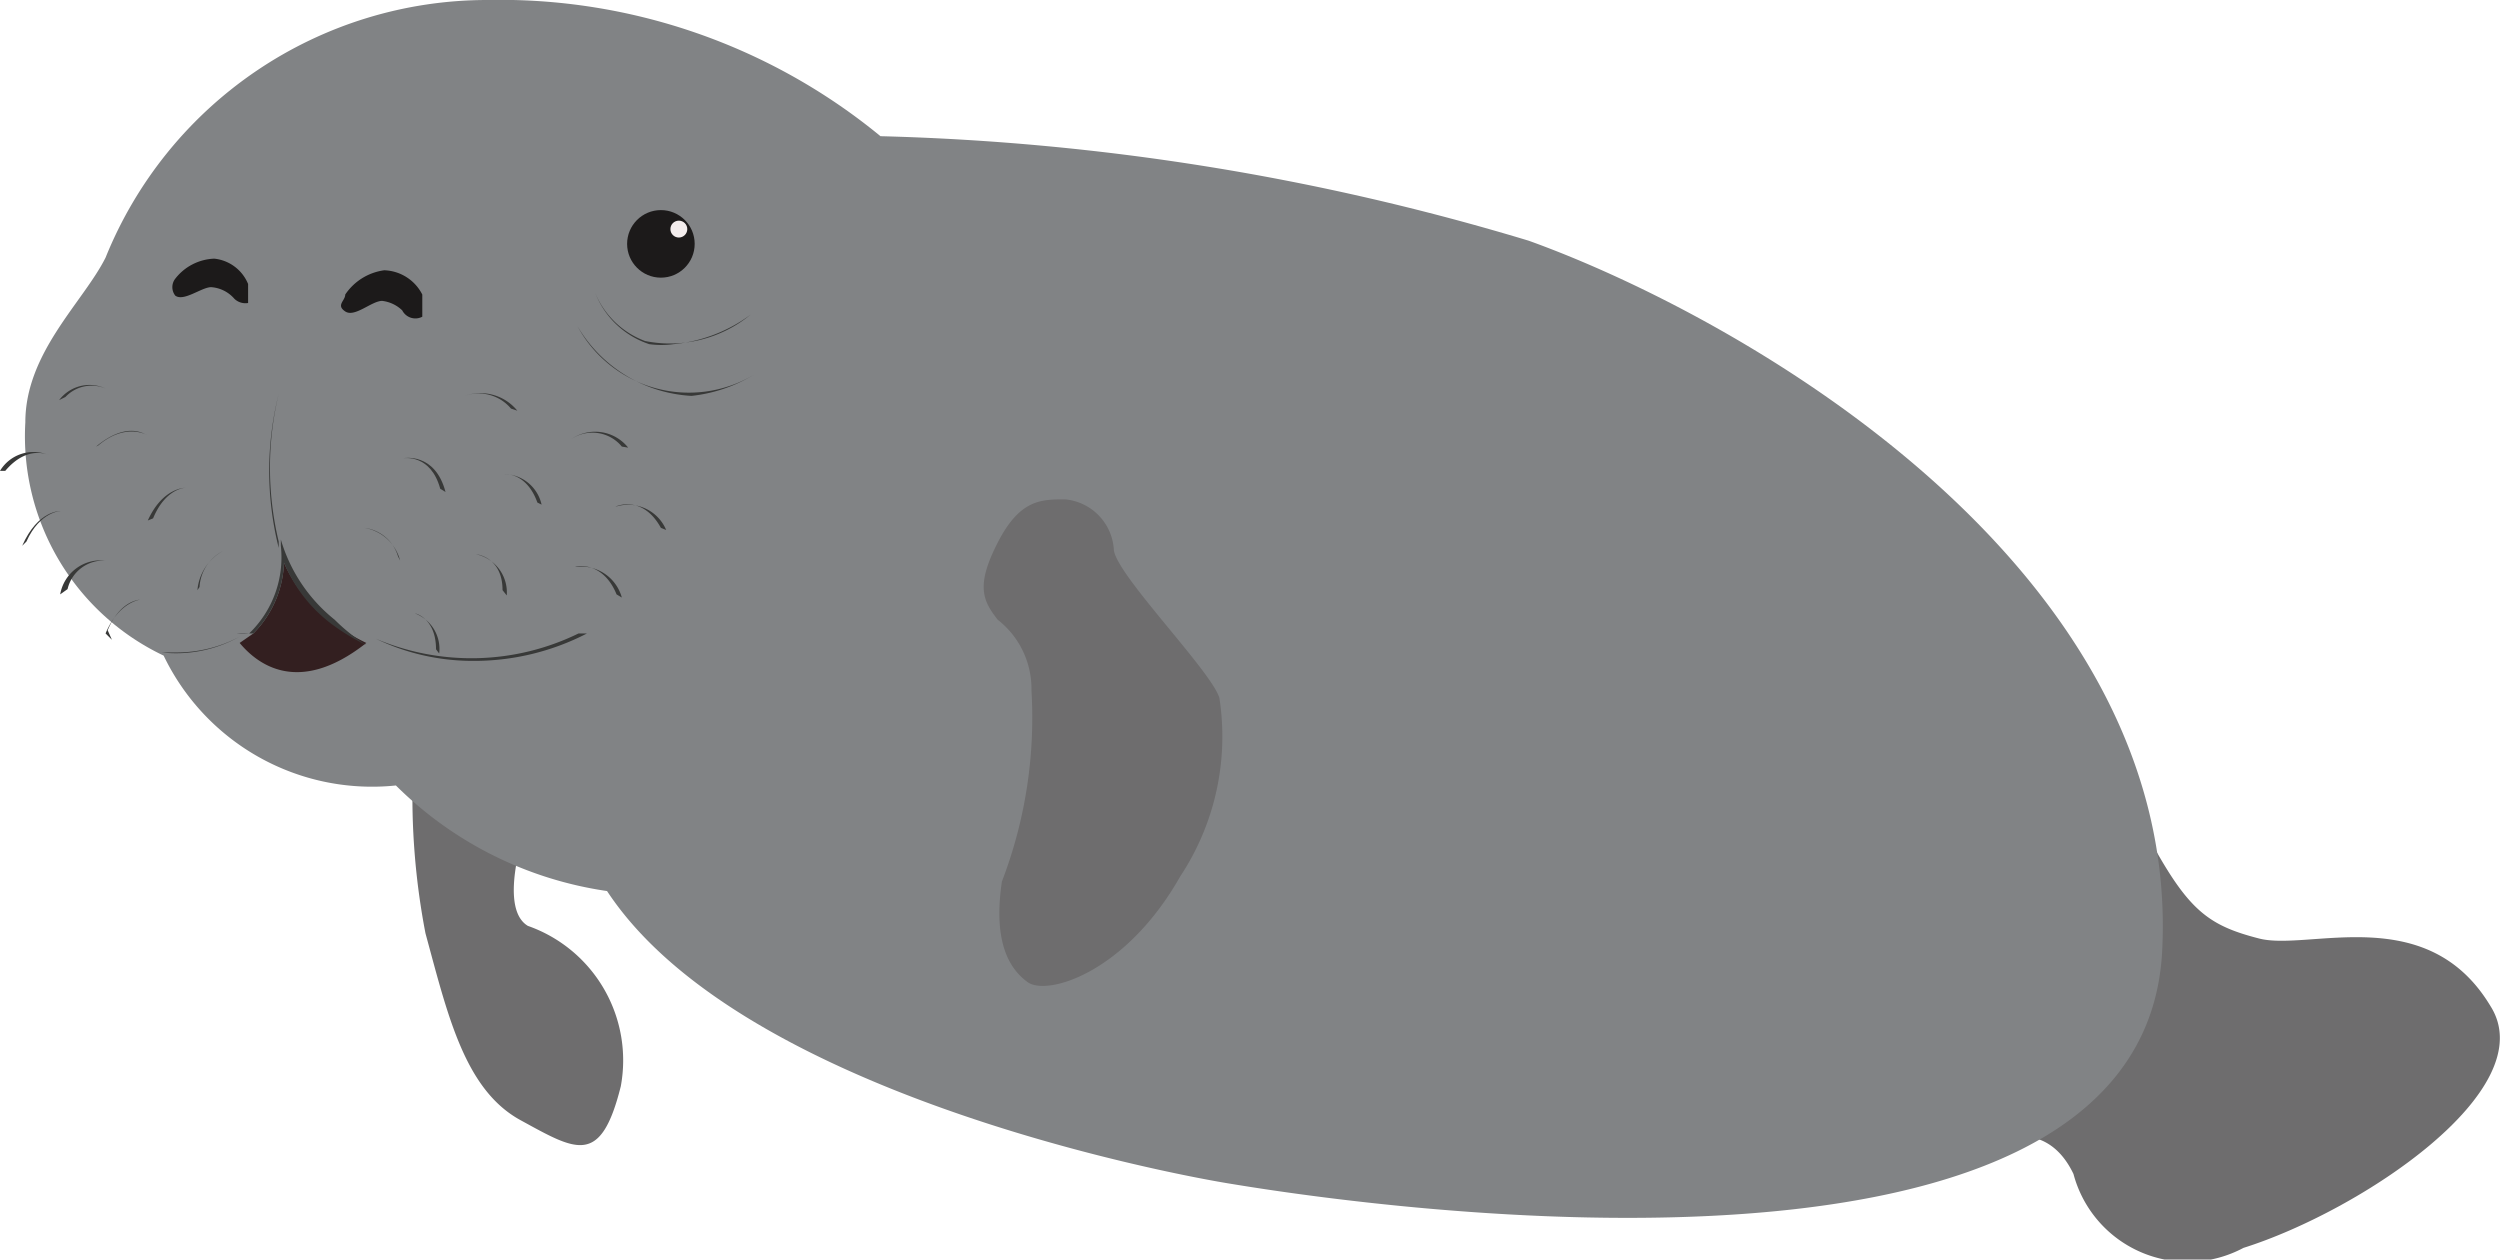 <svg xmlns="http://www.w3.org/2000/svg" viewBox="0 0 23.68 11.93"><defs><style>.cls-1{fill:#6e6d6e;}.cls-2{fill:#818385;}.cls-3{fill:#1c1a1a;}.cls-4{fill:#383938;}.cls-5{fill:#331f20;}.cls-6{fill:#f3eded;}</style></defs><g id="Layer_2" data-name="Layer 2"><g id="Layer_2-2" data-name="Layer 2"><path class="cls-1" d="M19.11,10.77s.33-.07.53.35a1.12,1.12,0,0,0,1.61.7c1.11-.35,2.84-1.5,2.34-2.29-.6-1-1.72-.52-2.19-.64s-.66-.26-1-.87A5.73,5.73,0,0,1,20,9.91,2.44,2.44,0,0,1,19.11,10.77Z"/><path class="cls-1" d="M5,7.77s-.3.82,0,1a1.35,1.35,0,0,1,.88,1.52c-.19.76-.42.61-.95.32s-.69-1-.9-1.77a6.85,6.85,0,0,1-.12-1.52Z"/><path class="cls-2" d="M14.48,2.28c2,.72,6.19,3.08,6,6.73s-8.23,2.3-8.84,2.2S7,10.34,5.75,8.44a3.56,3.56,0,0,1-2-1A2.19,2.19,0,0,1,1.55,6.21,2.3,2.3,0,0,1,.24,4c0-.66.55-1.14.76-1.56A3.9,3.9,0,0,1,4.61,0,5.68,5.68,0,0,1,8.34,1.29,23.27,23.27,0,0,1,14.48,2.28Z"/><path class="cls-1" d="M9.73,9.3c.18.14.93-.08,1.45-1a2.4,2.4,0,0,0,.37-1.69c-.08-.26-1-1.19-1-1.41a.51.51,0,0,0-.46-.47c-.23,0-.43,0-.64.41s-.14.55,0,.73a.83.83,0,0,1,.32.67,4.33,4.33,0,0,1-.28,1.81C9.41,8.89,9.54,9.16,9.73,9.3Z"/><path class="cls-3" d="M3.81,2.94a.33.33,0,0,0-.19-.09c-.1,0-.26.16-.35.1s0-.1,0-.16a.53.53,0,0,1,.37-.23A.42.42,0,0,1,4,2.79S4,3,4,3A.14.14,0,0,1,3.81,2.94Z"/><path class="cls-3" d="M2.22,2.83A.32.32,0,0,0,2,2.72c-.09,0-.26.14-.34.08a.13.13,0,0,1,0-.16.49.49,0,0,1,.37-.19.39.39,0,0,1,.32.24c0,.05,0,.17,0,.18A.15.15,0,0,1,2.22,2.83Z"/><circle class="cls-3" cx="6.26" cy="2.31" r="0.32"/><path class="cls-4" d="M6.38,3.26a.85.85,0,0,1-.23,0,.83.83,0,0,1-.51-.48,0,0,0,0,1,0,0s0,0,0,0a.82.82,0,0,0,.47.45,1.2,1.2,0,0,0,1-.25h0a0,0,0,0,1,0,0A1.46,1.46,0,0,1,6.38,3.26Z"/><path class="cls-4" d="M6.55,3.75a1.34,1.34,0,0,1-1.08-.66s0,0,0,0,0,0,0,0a1.2,1.2,0,0,0,1.67.46s0,0,0,0,0,0,0,0A1.44,1.44,0,0,1,6.55,3.75Z"/><path class="cls-4" d="M1.53,6.18l0,0a0,0,0,0,0,0,0h.14a1.26,1.26,0,0,0,.6-.15l0,0A1.23,1.23,0,0,1,1.53,6.18Z"/><path class="cls-4" d="M2.64,3.73s0,0,0,0l0,0a3,3,0,0,0,0,1.46l0-.06A3,3,0,0,1,2.64,3.73Z"/><path class="cls-4" d="M5.48,6a0,0,0,0,0,0,0,2.31,2.31,0,0,1-1.92.05.1.1,0,0,1,0,0,2.11,2.11,0,0,0,.91.21,2.33,2.33,0,0,0,1.09-.26A0,0,0,0,0,5.48,6Z"/><path class="cls-5" d="M2.69,5.33A1,1,0,0,1,2.4,6l-.13.09c.15.18.54.52,1.2,0a1.94,1.94,0,0,1-.33-.2A1.39,1.39,0,0,1,2.69,5.33Z"/><path class="cls-4" d="M3.17,5.87a1.52,1.52,0,0,1-.51-.76l0,.06v0h0A1,1,0,0,1,2.36,6,.5.5,0,0,1,2.24,6l0,0L2.4,6a1,1,0,0,0,.29-.67,1.39,1.39,0,0,0,.45.58,1.94,1.94,0,0,0,.33.2.1.1,0,0,0,0,0A1.75,1.75,0,0,1,3.17,5.87Z"/><path class="cls-4" d="M4.17,4.63h0c-.09-.33-.34-.29-.35-.29s0,0,0,0,0,0,0,0,.3-.06.4.32c0,0,0,0,0,0Z"/><path class="cls-4" d="M4.76,5.59l0,0c0-.31-.24-.34-.25-.34s0,0,0,0l0,0a.37.37,0,0,1,.29.39s0,0,0,0Z"/><path class="cls-4" d="M3.77,5.27l0,0A.38.38,0,0,0,3.45,5l0,0a0,0,0,0,1,0,0,.42.42,0,0,1,.34.31l0,0Z"/><path class="cls-4" d="M4.84,3.87h0a.4.4,0,0,0-.44-.12s0,0,0,0,0,0,0,0a.45.45,0,0,1,.5.14s0,0,0,0Z"/><path class="cls-4" d="M5.89,4.23h0a.36.36,0,0,0-.48-.07,0,0,0,0,1,0,0s0,0,0,0a.4.4,0,0,1,.54.08,0,0,0,0,1,0,0Z"/><path class="cls-4" d="M5.09,4.76h0c-.1-.28-.3-.27-.31-.27l0,0,0,0a.37.37,0,0,1,.35.29s0,0,0,0Z"/><path class="cls-4" d="M6.26,5h0c-.17-.31-.42-.21-.43-.2h0s0,0,0,0a.39.39,0,0,1,.48.22s0,0,0,0Z"/><path class="cls-4" d="M5.84,5.63h0c-.13-.32-.39-.27-.39-.26a0,0,0,0,1,0,0s0,0,0,0a.4.4,0,0,1,.44.29s0,0,0,0Z"/><path class="cls-4" d="M4.13,6.15h0l0,0c0-.29-.19-.34-.2-.34s0,0,0,0,0,0,0,0a.36.36,0,0,1,.23.38Z"/><path class="cls-4" d="M.91,4.23h0a0,0,0,0,1,0,0c.3-.25.47-.11.48-.11a0,0,0,0,1,0,0h0S1.19,4,.93,4.22Z"/><path class="cls-4" d="M1.4,4.93h0a0,0,0,0,1,0,0c.14-.31.35-.31.36-.31a0,0,0,0,1,0,0s0,0,0,0h0s-.19,0-.31.29Z"/><path class="cls-4" d="M1.87,5.59h0s0,0,0,0a.47.47,0,0,1,.24-.37s0,0,0,0a0,0,0,0,1,0,0,.41.41,0,0,0-.22.34Z"/><path class="cls-4" d="M0,4.46H0s0,0,0,0a.37.37,0,0,1,.46-.15,0,0,0,0,1,0,0h0s-.2-.1-.41.15Z"/><path class="cls-4" d="M.21,5.17h0s0,0,0,0c.15-.34.36-.33.37-.33s0,0,0,0l0,0s-.2,0-.33.29Z"/><path class="cls-4" d="M.56,3.79h0s0,0,0,0A.36.36,0,0,1,1,3.68s0,0,0,0a0,0,0,0,1,0,0,.34.34,0,0,0-.38.08Z"/><path class="cls-4" d="M1.06,6.06h0A0,0,0,0,1,1,6c.12-.29.32-.32.33-.32a0,0,0,0,1,0,0s0,0,0,0-.19,0-.31.29Z"/><path class="cls-4" d="M.57,5.63h0a0,0,0,0,1,0,0A.39.39,0,0,1,1,5.31s0,0,0,0,0,0,0,0a.35.35,0,0,0-.36.27Z"/><circle class="cls-6" cx="6.43" cy="2.17" r="0.08"/></g></g></svg>